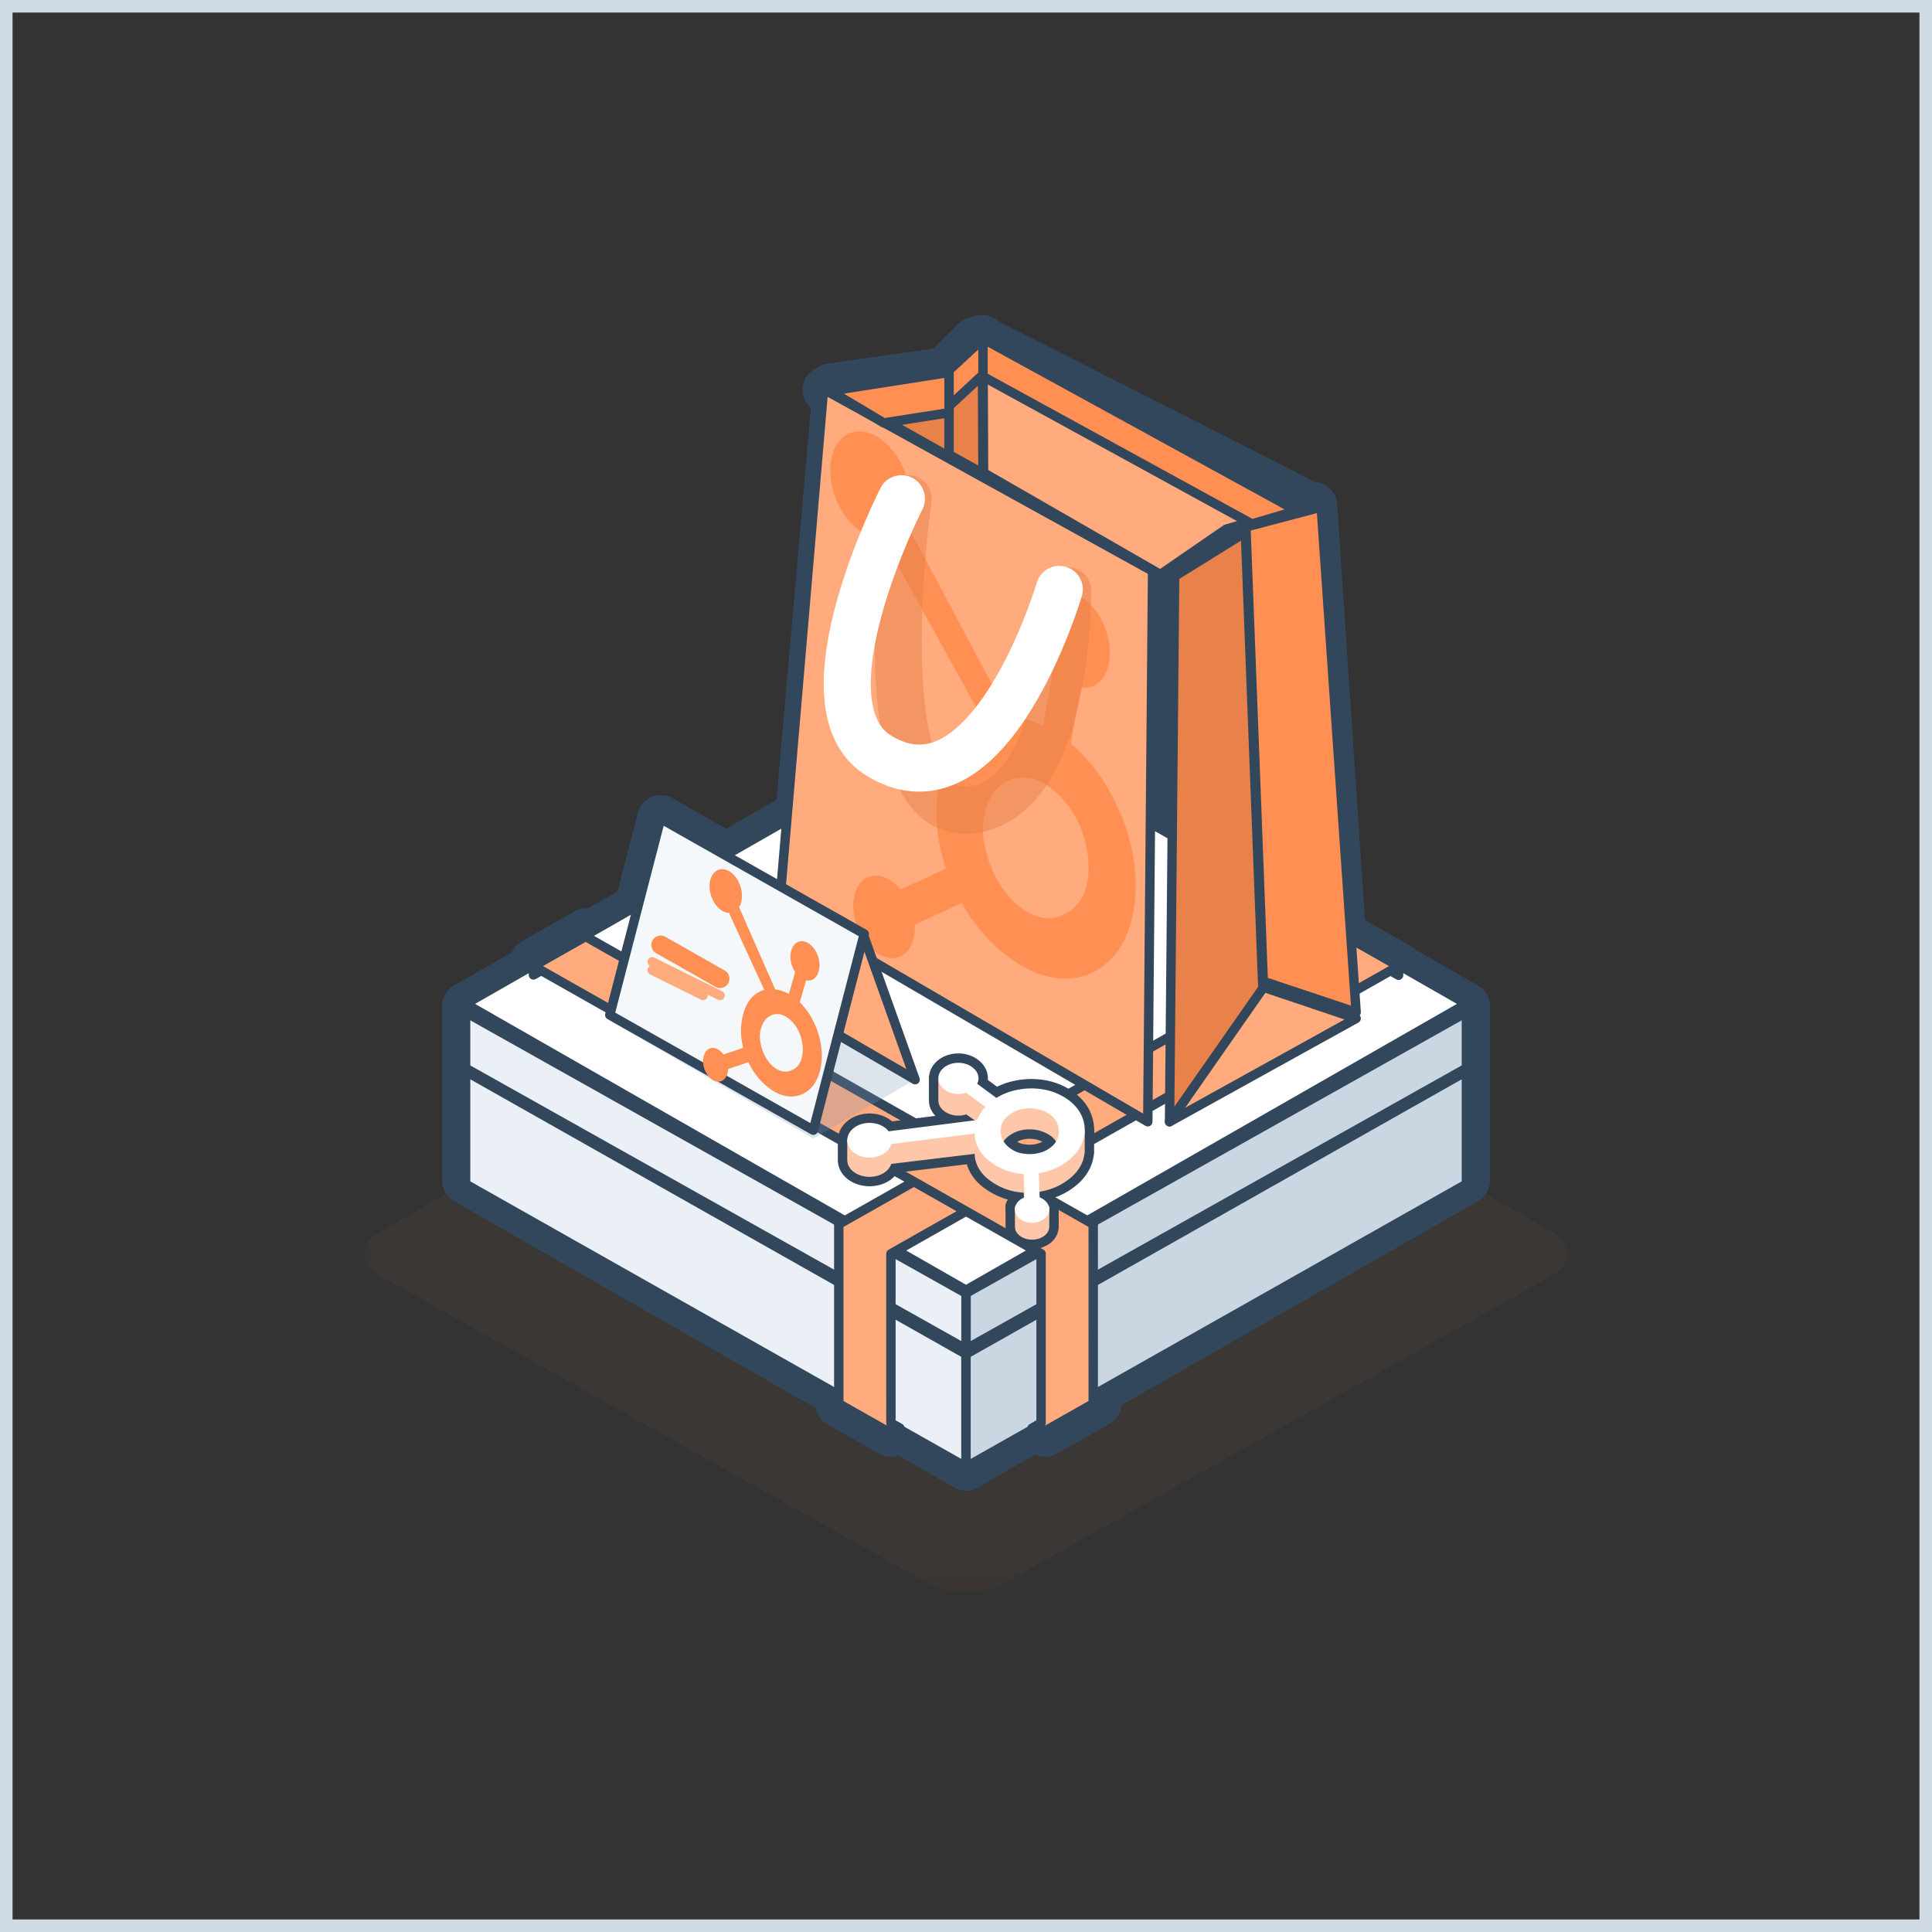 <?xml version="1.0" encoding="UTF-8" standalone="no"?>
<svg width="154" height="154" xmlns="http://www.w3.org/2000/svg" xmlns:xlink="http://www.w3.org/1999/xlink">
  <rect width="100%" height="100%" fill="#333333" stroke="none"/>
  <defs>
    <path id="a" d="M0 .366V54.93h96V.366z"/>
  </defs>
  <g fill="none" fill-rule="evenodd">
    <path stroke="#D0DAE5" d="M.5.5h153v153H.5z"/>
    <g transform="translate(29 71.966)">
      <mask id="b" fill="#fff">
        <use xlink:href="#a"/>
      </mask>
      <path d="M51.036 1.087c-1.67-.961-4.402-.961-6.072 0L1.247 26.25c-1.67.961-1.66 2.519.02 3.462l43.679 24.51c1.68.942 4.429.942 6.11 0l43.679-24.51c1.68-.943 1.688-2.5.019-3.462L51.036 1.086z" fill="#FF8F52" fill-rule="nonzero" opacity=".2" mask="url(#b)"/>
    </g>
    <path stroke="#33475C" stroke-width="3.75" stroke-linecap="round" stroke-linejoin="round" d="M116.887 94.114l-39.886 22.819-39.888-22.82L77 71.296z"/>
    <path d="M116.887 84.84l-39.886 22.94-39.888-22.94L77 61.9l39.887 22.94zm-79.774 0v9.153L77 116.933v-9.154L37.113 84.84z" stroke="#33475C" stroke-width="3.75" stroke-linecap="round" stroke-linejoin="round"/>
    <path d="M116.887 84.766v9.174l-39.886 22.993v-9.175l39.886-22.992zm0-4.572l-39.886 22.992-39.888-22.992L77 57.2l39.887 22.993z" stroke="#33475C" stroke-width="3.75" stroke-linecap="round" stroke-linejoin="round"/>
    <path d="M116.887 80.691v4.453l-39.886 22.393v-4.453l39.886-22.393zm-79.774 0v4.453L77 107.537v-4.453L37.113 80.69z" stroke="#33475C" stroke-width="3.75" stroke-linecap="round" stroke-linejoin="round"/>
    <path stroke="#33475C" stroke-width="3.75" stroke-linecap="round" stroke-linejoin="round" d="M107.323 74.651L66.859 97.584v14.309l4.156 2.355.72-.408-.72-.408V99.94l39.819-22.568.645.365v-.73z"/>
    <path d="M87.514 97.419l-40.8-23.147-4.193 2.379v.713l.629-.356 40.171 22.79v13.626l-.726.413.726.411.726-.412 3.467-1.967V97.42zm17.198-57.116l-5.84 1.588 1.35 36.374 7.2 2.48-2.71-40.442zm2.71 40.442l-7.2-2.48-7.202 10.652 14.403-8.172zM66.652 31.027L93.41 45.399l-.39 43.518L63.061 71.92l3.589-40.894z" stroke="#33475C" stroke-width="3.75" stroke-linecap="round" stroke-linejoin="round"/>
    <g stroke-linecap="round" stroke-linejoin="round" stroke="#33475C" stroke-width="3.75">
      <path d="M65.851 31.063l9.254-1.353v6.503l-9.254-5.15zm9.254-1.352l2.588-2.565.048 10.535-2.636-1.468v-6.502z"/>
      <path d="M77.693 27.146l.048 10.535 14.373 7.998 5.361-3.567 5.731-1.616z"/>
    </g>
    <path d="M97.315 42.059l-5.344 3.533-.382 43.824 7.045-10.728-1.319-36.63zM85.389 72.89c-.908.61-2.094.571-3.245-.109l-.181-.115c-.644-.402-1.243-.988-1.746-1.705a8.7 8.7 0 0 1-1.307-2.76c-.306-.954-.393-1.932-.248-2.791l.049-.258c.143-.833.462-1.543.925-2.063a2.857 2.857 0 0 1 1.874-1c.709-.103 1.486.098 2.23.576l.07.046c.682.425 1.32 1.041 1.858 1.794a8.56 8.56 0 0 1 1.23 2.651c.251.949.34 1.902.255 2.781a6.78 6.78 0 0 1-.075.513c-.232 1.17-.837 2.045-1.69 2.44zm5.258-5.286a16.298 16.298 0 0 0-2.238-5.213c-.773-1.193-1.684-2.228-2.678-3.043l.83-4.47c1.144.153 2.049-.641 2.28-2.003.356-1.857-.624-4.183-2.188-5.196-1.565-1.012-3.122-.33-3.48 1.528l-.008.048c-.269 1.338.182 2.997 1.137 4.18l-.83 4.474c-.918-.433-1.843-.668-2.734-.693-1.36-2.519-5.84-10.79-8.45-15.62a3.5 3.5 0 0 0 .307-.915c.387-2.08-.717-4.672-2.467-5.79-1.748-1.117-3.48-.337-3.868 1.743-.386 2.079.717 4.67 2.465 5.788.574.363 1.171.531 1.726.487l.55 1.019 7.646 13.588a4.922 4.922 0 0 0-1.59.99c-.985.87-1.67 2.182-1.975 3.778l-.064.342c-.212 1.105-.259 2.309-.137 3.554.109 1.056.35 2.128.712 3.175l-3.692 1.667c-1.163-1.36-2.71-1.484-3.454-.275-.745 1.21-.405 3.293.759 4.653 1.163 1.36 2.71 1.484 3.454.275.298-.483.433-1.134.385-1.849l3.806-1.72c.365.62.773 1.214 1.22 1.776.925 1.182 1.978 2.159 3.095 2.87l.216.138c2.687 1.72 5.492 1.673 7.421-.126.994-.895 1.685-2.233 1.99-3.856l.016-.084c.31-1.598.253-3.4-.162-5.22z" stroke="#33475C" stroke-width="3.75" stroke-linecap="round" stroke-linejoin="round"/>
    <path d="M72.401 39.752s-3.865 26.31 5.294 24.767c7.563-1.276 7.417-17.439 7.417-17.439" stroke="#33475C" stroke-width="3.75" stroke-linecap="round" stroke-linejoin="round"/>
    <path d="M72.401 39.752s-3.865 26.31 5.294 24.767c7.563-1.276 7.417-17.439 7.417-17.439" stroke="#33475C" stroke-width="3.75" stroke-linecap="round" stroke-linejoin="round"/>
    <path d="M72.158 39.515s-8.221 16.096-1.78 20.06c8.713 5.362 14.151-12.976 14.151-12.976l-12.371-7.084zm3.404-7.116l-5.148.73-4.23-2.282 9.378-1.328v2.88zm2.623-2.519l22.165 11.24 3.692-1.008L78.185 27v2.88z" stroke="#33475C" stroke-width="3.75" stroke-linecap="round" stroke-linejoin="round"/>
    <path d="M75.747 32.477l2.605-2.555V27l-2.605 2.555v2.922zM64.439 90.758l7.917-4.607-15.834-9.213-7.916 4.607 15.833 9.213z" stroke="#33475C" stroke-width="3.75" stroke-linecap="round" stroke-linejoin="round"/>
    <path stroke="#33475C" stroke-width="3.75" stroke-linecap="round" stroke-linejoin="round" d="M64.831 90.758l8.113-4.698-16.226-9.396-8.112 4.699zM52.662 65.255l16.226 9.444 4.056 11.361-16.226-9.444z"/>
    <path stroke="#33475C" stroke-width="3.75" stroke-linecap="round" stroke-linejoin="round" d="M52.662 65.255l-4.056 15.646 16.225 9.186 4.056-15.645z"/>
    <path d="M63.579 84.525c-.375.2-.834.144-1.258-.155l-.067-.05a2.373 2.373 0 0 1-.618-.71 3.291 3.291 0 0 1-.411-1.096 2.245 2.245 0 0 1 .002-1.071l.027-.096c.085-.311.234-.57.432-.752.205-.197.478-.31.763-.315.28-.014.575.09.847.298l.025.02c.25.185.477.442.66.747.188.326.318.682.384 1.052.065.353.066.714.003 1.067-.014.064-.03.129-.048.192-.13.437-.396.749-.742.87zm2.228-1.826a6.14 6.14 0 0 0-.687-2.061 5.05 5.05 0 0 0-.934-1.252l.479-1.672c.44.099.819-.172.956-.682.204-.693-.095-1.612-.668-2.053-.572-.44-1.202-.234-1.406.46l-.005.017c-.151.5-.034 1.147.296 1.63l-.48 1.673a2.72 2.72 0 0 0-1.038-.36c-.44-1.006-1.892-4.31-2.736-6.238.063-.099.114-.212.15-.337.224-.778-.114-1.803-.755-2.29-.64-.486-1.34-.25-1.564.527-.223.778.114 1.803.755 2.289.21.158.436.243.654.246l.178.407 2.495 5.437a1.937 1.937 0 0 0-.653.32c-.413.297-.726.772-.9 1.369l-.036.128a4.665 4.665 0 0 0-.178 1.347c.005.405.06.822.165 1.233l-1.493.505c-.405-.56-1.001-.66-1.333-.227-.331.434-.272 1.239.132 1.797.404.558 1 .66 1.333.226.132-.174.208-.416.214-.69l1.54-.52c.122.252.26.492.412.718.317.482.693.89 1.102 1.2l.079.06c.984.749 2.076.83 2.888.213.418-.306.733-.79.91-1.397l.009-.032c.175-.597.217-1.284.119-1.991zm-8.57-5.056l-4.543-2.598 4.543 2.598zm.024 1.55l-5.09-2.91 5.09 2.91zm-1.582.01l-3.693-2.111 3.693 2.11zm28.26 12.76l-.068.054a2.27 2.27 0 0 1-.865.426 2.988 2.988 0 0 1-1.178.075 2.134 2.134 0 0 1-1.035-.358l-.086-.062c-.278-.195-.485-.03-.604-.302a1.392 1.392 0 0 1-.086-.923c.067-.304.252-.585.532-.807l.026-.021c.268-.215.58-.37.913-.457a2.939 2.939 0 0 1 1.129-.061c.375.053.73.174 1.032.353.063.039.116.073.173.115.386.286.61.674.628 1.083.086.468-.1.531-.511.885zm2.173-2.112a3.097 3.097 0 0 0-.87-.956l-.027-.019c-.527-.388-1.18-1.125-1.893-1.256-.724-.128-1.428-.366-2.14-.205-.54.116-1.095 1.032-1.532 1.3l-.64-1.386c.222-.437-.771-.618-1.225-.934a1.749 1.749 0 0 0-.799-.31v-.019l-1.81-.462v1.662c.009.298.166.594.47.818l.017.01c.44.33 1.1.42 1.663.229l1.48 1.07c-.288.3-.524-.6-.663-.242-1.1.136-4.702.66-6.81.922-.078-.101-.504.781-.614.7-.458-.332-.755-.24-1.32-.117l-.06-.275-1.19-.116v1.667h.002c.007.339.184.675.532.927.688.497 1.777.477 2.431-.047.211-.17.356-.38.423-.607l.003.002c1.91-.237 5.039-.617 6.432-.788.01.225.042.448.115.666.168.541.538 1.034 1.065 1.42l.113.082c.382.276.805.492 1.254.64.393.129.812.207 1.24.233l.037 1.112-.715-.062v1.633h.003a.802.802 0 0 0 .134.436c.324.5 1.119.704 1.776.457.462-.174.726-.526.732-.893h.005V95.51l-.764.082-.04-1.19c.276-.045.548-.112.813-.2a4.623 4.623 0 0 0 1.477-.78l.082-.066c.7-.558 1.094-1.281 1.153-2.03l.009-.011v-.096-.148l.004-1.485-.353.264z" stroke="#33475C" stroke-width="3.75" stroke-linecap="round" stroke-linejoin="round"/>
    <path d="M83.852 91.378l-.07.057a2.32 2.32 0 0 1-.893.45c-.397.11-.811.137-1.218.08a2.185 2.185 0 0 1-1.07-.378l-.089-.065a1.82 1.82 0 0 1-.624-.754 1.5 1.5 0 0 1-.088-.973c.069-.321.26-.618.549-.853l.027-.022c.277-.227.599-.391.944-.483.38-.098.777-.12 1.166-.065.388.057.754.185 1.067.373.065.042.12.078.178.122.399.302.63.712.65 1.144.088.494-.104.994-.529 1.368v-.001zm2.475-2.153c-.181-.58-.573-1.106-1.128-1.52l-.028-.02a4.703 4.703 0 0 0-1.956-.837 5.651 5.651 0 0 0-2.265.052 4.835 4.835 0 0 0-1.53.616l-1.529-1.13c.23-.463.071-.987-.399-1.322-.632-.474-1.64-.459-2.25.033-.61.494-.592 1.277.042 1.751.005.005.01.008.016.012.455.347 1.137.443 1.718.24l1.53 1.131c-.288.301-.515.657-.667 1.047-1.136.144-4.871.623-7.05.9a1.462 1.462 0 0 0-.293-.29c-.712-.526-1.837-.505-2.513.049-.677.553-.648 1.428.063 1.954.71.525 1.835.505 2.512-.049.22-.181.373-.407.44-.652 1.973-.25 5.207-.652 6.646-.832.008.24.042.482.118.716.174.572.557 1.092 1.101 1.5l.118.086c.394.292.831.52 1.295.676a5 5 0 0 0 1.281.246l.062 1.866c-.68.26-.957.9-.621 1.428.335.528 1.157.744 1.835.483.678-.26.957-.9.622-1.428a1.27 1.27 0 0 0-.627-.485l-.064-1.924c.286-.049.567-.12.84-.213a4.725 4.725 0 0 0 1.527-.824l.085-.069c1.04-.848 1.445-2.055 1.07-3.191z" stroke="#33475C" stroke-width="3.75" stroke-linecap="round" stroke-linejoin="round"/>
    <path d="M83.854 92.528l-.07.055a2.361 2.361 0 0 1-.893.434c-.397.105-.811.13-1.218.076a2.229 2.229 0 0 1-1.07-.364l-.09-.063c-.286-.199-.5-.03-.623-.308a1.396 1.396 0 0 1-.089-.938c.07-.31.26-.595.55-.82l.027-.023c.277-.218.599-.376.944-.464.38-.095.777-.116 1.166-.063a2.95 2.95 0 0 1 1.067.36c.065.039.12.074.178.116.399.291.631.687.65 1.103.088.475-.104.54-.529.899zM86.1 90.38a3.169 3.169 0 0 0-.898-.972l-.029-.02c-.545-.394-1.22-1.144-1.956-1.277-.749-.13-1.476-.372-2.213-.209-.558.119-1.13 1.05-1.582 1.323l-.661-1.41c.229-.444-.798-.628-1.267-.95a1.824 1.824 0 0 0-.825-.316v-.018l-1.872-.47v1.69h.001c.009.303.171.604.487.832l.016.01c.455.335 1.137.427 1.718.233l1.531 1.088c-.298.305-.542-.61-.685-.246-1.138.139-4.86.672-7.04.938-.08-.103-.52.795-.633.712-.473-.337-.78-.243-1.366-.119l-.061-.28-1.23-.117v1.695h.002c.008.344.191.686.55.942.712.506 1.837.486 2.513-.047.218-.173.368-.386.437-.618l.004.003c1.972-.241 5.207-.628 6.646-.802h.001c.01.229.043.456.118.677.174.55.556 1.053 1.1 1.445l.118.083c.395.28.832.5 1.295.65.407.132.84.212 1.282.238l.039 1.131-.739-.063v1.661h.003c.002.149.043.3.138.443.335.509 1.157.717 1.835.466.478-.178.75-.535.758-.909h.005v-1.661l-.79.084-.042-1.21c.286-.047.567-.115.84-.205a4.804 4.804 0 0 0 1.528-.793l.084-.067c.723-.568 1.13-1.303 1.191-2.065l.01-.011v-.097-.15l.004-1.511-.365.268z" stroke="#33475C" stroke-width="3.75" stroke-linecap="round" stroke-linejoin="round"/>
    <path d="M83.852 91.378l-.07.057a2.32 2.32 0 0 1-.893.45c-.397.11-.811.137-1.218.08a2.185 2.185 0 0 1-1.07-.378l-.089-.065a1.82 1.82 0 0 1-.624-.754 1.5 1.5 0 0 1-.088-.973c.069-.321.26-.618.549-.853l.027-.022c.277-.227.599-.391.944-.483.38-.098.777-.12 1.166-.065.388.057.754.185 1.067.373.065.042.12.078.178.122.399.302.63.712.65 1.144.088.494-.104.994-.529 1.368v-.001zm2.475-2.153c-.181-.58-.573-1.106-1.128-1.52l-.028-.02a4.703 4.703 0 0 0-1.956-.837 5.651 5.651 0 0 0-2.265.052 4.835 4.835 0 0 0-1.53.616l-1.529-1.13c.23-.463.071-.987-.399-1.322-.632-.474-1.64-.459-2.25.033-.61.494-.592 1.277.042 1.751.005.005.01.008.016.012.455.347 1.137.443 1.718.24l1.53 1.131c-.288.301-.515.657-.667 1.047-1.136.144-4.871.623-7.05.9a1.462 1.462 0 0 0-.293-.29c-.712-.526-1.837-.505-2.513.049-.677.553-.648 1.428.063 1.954.71.525 1.835.505 2.512-.049.22-.181.373-.407.44-.652 1.973-.25 5.207-.652 6.646-.832.008.24.042.482.118.716.174.572.557 1.092 1.101 1.5l.118.086c.394.292.831.52 1.295.676a5 5 0 0 0 1.281.246l.062 1.866c-.68.26-.957.9-.621 1.428.335.528 1.157.744 1.835.483.678-.26.957-.9.622-1.428a1.27 1.27 0 0 0-.627-.485l-.064-1.924c.286-.049.567-.12.84-.213a4.725 4.725 0 0 0 1.527-.824l.085-.069c1.04-.848 1.445-2.055 1.07-3.191z" stroke="#33475C" stroke-width="3.75" stroke-linecap="round" stroke-linejoin="round"/>
    <path d="M83.854 92.528l-.07.055a2.361 2.361 0 0 1-.893.434c-.397.105-.811.13-1.218.076a2.229 2.229 0 0 1-1.07-.364l-.09-.063c-.286-.199-.5-.03-.623-.308a1.396 1.396 0 0 1-.089-.938c.07-.31.26-.595.55-.82l.027-.023c.277-.218.599-.376.944-.464.38-.095.777-.116 1.166-.063a2.95 2.95 0 0 1 1.067.36c.065.039.12.074.178.116.399.291.631.687.65 1.103.088.475-.104.54-.529.899zM86.1 90.38a3.169 3.169 0 0 0-.898-.972l-.029-.02c-.545-.394-1.22-1.144-1.956-1.277-.749-.13-1.476-.372-2.213-.209-.558.119-1.13 1.05-1.582 1.323l-.661-1.41c.229-.444-.798-.628-1.267-.95a1.824 1.824 0 0 0-.825-.316v-.018l-1.872-.47v1.69h.001c.009.303.171.604.487.832l.016.01c.455.335 1.137.427 1.718.233l1.531 1.088c-.298.305-.542-.61-.685-.246-1.138.139-4.86.672-7.04.938-.08-.103-.52.795-.633.712-.473-.337-.78-.243-1.366-.119l-.061-.28-1.23-.117v1.695h.002c.008.344.191.686.55.942.712.506 1.837.486 2.513-.047.218-.173.368-.386.437-.618l.004.003c1.972-.241 5.207-.628 6.646-.802h.001c.01.229.043.456.118.677.174.55.556 1.053 1.1 1.445l.118.083c.395.28.832.5 1.295.65.407.132.84.212 1.282.238l.039 1.131-.739-.063v1.661h.003c.002.149.043.3.138.443.335.509 1.157.717 1.835.466.478-.178.75-.535.758-.909h.005v-1.661l-.79.084-.042-1.21c.286-.047.567-.115.84-.205a4.804 4.804 0 0 0 1.528-.793l.084-.067c.723-.568 1.13-1.303 1.191-2.065l.01-.011v-.097-.15l.004-1.511-.365.268z" stroke="#33475C" stroke-width="3.75" stroke-linecap="round" stroke-linejoin="round"/>
    <path d="M83.852 91.378l-.07.057a2.32 2.32 0 0 1-.893.45c-.397.11-.811.137-1.218.08a2.185 2.185 0 0 1-1.07-.378l-.089-.065a1.82 1.82 0 0 1-.624-.754 1.5 1.5 0 0 1-.088-.973c.069-.321.26-.618.549-.853l.027-.022c.277-.227.599-.391.944-.483.38-.098.777-.12 1.166-.065.388.057.754.185 1.067.373.065.042.12.078.178.122.399.302.63.712.65 1.144.088.494-.104.994-.529 1.368v-.001zm2.475-2.153c-.181-.58-.573-1.106-1.128-1.52l-.028-.02a4.703 4.703 0 0 0-1.956-.837 5.651 5.651 0 0 0-2.265.052 4.835 4.835 0 0 0-1.53.616l-1.529-1.13c.23-.463.071-.987-.399-1.322-.632-.474-1.64-.459-2.25.033-.61.494-.592 1.277.042 1.751.005.005.01.008.016.012.455.347 1.137.443 1.718.24l1.53 1.131c-.288.301-.515.657-.667 1.047-1.136.144-4.871.623-7.05.9a1.462 1.462 0 0 0-.293-.29c-.712-.526-1.837-.505-2.513.049-.677.553-.648 1.428.063 1.954.71.525 1.835.505 2.512-.049.22-.181.373-.407.44-.652 1.973-.25 5.207-.652 6.646-.832.008.24.042.482.118.716.174.572.557 1.092 1.101 1.5l.118.086c.394.292.831.52 1.295.676a5 5 0 0 0 1.281.246l.062 1.866c-.68.26-.957.9-.621 1.428.335.528 1.157.744 1.835.483.678-.26.957-.9.622-1.428a1.27 1.27 0 0 0-.627-.485l-.064-1.924c.286-.049.567-.12.84-.213a4.725 4.725 0 0 0 1.527-.824l.085-.069c1.04-.848 1.445-2.055 1.07-3.191z" stroke="#33475C" stroke-width="3.75" stroke-linecap="round" stroke-linejoin="round"/>
    <path stroke="#33475C" stroke-width=".75" stroke-linecap="round" stroke-linejoin="round" d="M116.887 94.114l-39.886 22.819-39.888-22.82L77 71.296z"/>
    <path stroke="#33475C" stroke-width=".75" stroke-linecap="round" stroke-linejoin="round" d="M116.887 84.718l-39.886 22.819-39.888-22.819L77 61.9z"/>
    <path fill="#EAF0F6" fill-rule="nonzero" d="M37.113 85.39v8.996L77 116.933v-8.997z"/>
    <path stroke="#33475C" stroke-width=".75" stroke-linecap="round" stroke-linejoin="round" d="M37.113 85.39v8.996L77 116.933v-8.997z"/>
    <path fill="#CBD6E3" fill-rule="nonzero" d="M116.887 85.39v8.996L77 116.933v-8.997z"/>
    <path stroke="#33475C" stroke-width=".75" stroke-linecap="round" stroke-linejoin="round" d="M116.887 85.39v8.996L77 116.933v-8.997z"/>
    <path fill="#FFF" fill-rule="nonzero" d="M116.887 80.02L77.001 102.84 37.113 80.02 77 57.201z"/>
    <path stroke="#33475C" stroke-width=".75" stroke-linecap="round" stroke-linejoin="round" d="M116.887 80.02L77.001 102.84 37.113 80.02 77 57.201z"/>
    <path fill="#CBD6E3" fill-rule="nonzero" d="M116.887 80.691v4.453L77 107.537v-4.453z"/>
    <path stroke="#33475C" stroke-width=".75" stroke-linecap="round" stroke-linejoin="round" d="M116.887 80.691v4.453L77 107.537v-4.453z"/>
    <path fill="#EAF0F6" fill-rule="nonzero" d="M37.113 80.691v4.453L77 107.537v-4.453z"/>
    <path stroke="#33475C" stroke-width=".75" stroke-linecap="round" stroke-linejoin="round" d="M37.113 80.691v4.453L77 107.537v-4.453z"/>
    <path fill="#FFAB7D" fill-rule="nonzero" d="M107.323 74.651L66.859 97.584v14.309l4.156 2.355.72-.408-.72-.408V99.94l39.819-22.568.645.365v-.73z"/>
    <path stroke="#33475C" stroke-width=".75" stroke-linecap="round" stroke-linejoin="round" d="M107.323 74.651L66.859 97.584v14.309l4.156 2.355.72-.408-.72-.408V99.94l39.819-22.568.645.365v-.73z"/>
    <path fill="#FFAB7D" fill-rule="nonzero" d="M87.14 97.579L46.68 74.65l-4.158 2.356v.707l.624-.353 39.838 22.574v13.497l-.72.408.72.408.72-.408 3.438-1.948z"/>
    <path stroke="#33475C" stroke-width=".75" stroke-linecap="round" stroke-linejoin="round" d="M87.14 97.579L46.68 74.65l-4.158 2.356v.707l.624-.353 39.838 22.574v13.497l-.72.408.72.408.72-.408 3.438-1.948z"/>
    <path fill="#FF8F52" fill-rule="nonzero" d="M105.312 40.423l-6.002 1.581 1.386 36.217 7.403 2.47z"/>
    <path stroke="#33475C" stroke-width=".75" stroke-linecap="round" stroke-linejoin="round" d="M105.312 40.423l-6.002 1.581 1.386 36.217 7.403 2.47z"/>
    <path fill="#FFAB7D" fill-rule="nonzero" d="M108.099 81.179l-7.437-2.501-7.437 10.738z"/>
    <path stroke="#33475C" stroke-width=".75" stroke-linecap="round" stroke-linejoin="round" d="M108.099 81.179l-7.437-2.501-7.437 10.738z"/>
    <path fill="#FFAB7D" fill-rule="nonzero" d="M65.645 31.027l26.228 14.496-.383 43.893-29.363-17.142z"/>
    <path stroke="#33475C" stroke-width=".75" stroke-linecap="round" stroke-linejoin="round" d="M65.645 31.027l26.228 14.496-.383 43.893-29.363-17.142z"/>
    <path fill="#E8824A" fill-rule="nonzero" d="M66.183 31.08l9.465-1.395v6.711z"/>
    <path stroke="#33475C" stroke-width=".75" stroke-linecap="round" stroke-linejoin="round" d="M66.183 31.08l9.465-1.395v6.711z"/>
    <path fill="#E8824A" fill-rule="nonzero" d="M75.648 29.614L78.303 27l.05 10.738-2.705-1.495z"/>
    <path stroke="#33475C" stroke-width=".75" stroke-linecap="round" stroke-linejoin="round" d="M75.648 29.614L78.303 27l.05 10.738-2.705-1.495z"/>
    <path fill="#FFAB7D" fill-rule="nonzero" d="M78.352 27l.047 10.681 14.092 8.11 5.256-3.617 5.62-1.637z"/>
    <path stroke="#33475C" stroke-width=".75" stroke-linecap="round" stroke-linejoin="round" d="M78.352 27l.047 10.681 14.092 8.11 5.256-3.617 5.62-1.637z"/>
    <path fill="#E8824A" fill-rule="nonzero" d="M99.27 42.436l-5.641 3.505-.404 43.475 7.437-10.643z"/>
    <path stroke="#33475C" stroke-width=".75" stroke-linecap="round" stroke-linejoin="round" d="M99.27 42.436l-5.641 3.505-.404 43.475 7.437-10.643z"/>
    <path d="M85.014 72.766c-.89.609-2.053.57-3.181-.108l-.178-.116c-.631-.4-1.219-.984-1.712-1.698a8.736 8.736 0 0 1-1.281-2.752c-.301-.951-.386-1.926-.243-2.782l.047-.257c.141-.83.453-1.538.907-2.056.49-.575 1.123-.918 1.838-.998.694-.102 1.457.1 2.185.576l.07.045c.668.424 1.293 1.038 1.822 1.789a8.598 8.598 0 0 1 1.205 2.642c.247.945.333 1.895.25 2.772-.02.182-.041.339-.073.51-.227 1.167-.821 2.04-1.656 2.433m5.155-5.268a16.387 16.387 0 0 0-2.195-5.197c-.757-1.19-1.65-2.22-2.625-3.033l.813-4.456c1.122.153 2.01-.639 2.236-1.996.35-1.85-.61-4.17-2.144-5.18-1.535-1.008-3.062-.327-3.412 1.524l-.008.047c-.264 1.334.178 2.988 1.114 4.168l-.814 4.459c-.9-.432-1.806-.666-2.68-.69-1.334-2.511-5.726-10.757-8.285-15.57.141-.288.243-.595.3-.913.38-2.073-.702-4.656-2.418-5.77-1.714-1.114-3.412-.337-3.792 1.737-.38 2.072.703 4.654 2.417 5.769.562.362 1.148.53 1.691.485l.54 1.016 7.496 13.543a4.815 4.815 0 0 0-1.558.987c-.966.868-1.639 2.176-1.937 3.767l-.062.34c-.208 1.102-.254 2.302-.134 3.543.106 1.052.342 2.121.697 3.164l-3.62 1.662c-1.14-1.356-2.656-1.479-3.386-.274-.73 1.206-.397 3.282.744 4.638 1.14 1.356 2.657 1.479 3.387.274.292-.482.424-1.13.377-1.843l3.732-1.714c.357.618.757 1.21 1.196 1.77.907 1.178 1.94 2.152 3.034 2.86l.212.138c2.635 1.715 5.385 1.668 7.277-.125.974-.892 1.651-2.226 1.951-3.844l.015-.084c.303-1.592.248-3.388-.16-5.202" fill="#FF8F52" fill-rule="nonzero"/>
    <path d="M72.401 39.752s-3.865 26.31 5.294 24.767c7.563-1.276 7.417-17.439 7.417-17.439" stroke="#E8824A" stroke-width="3.75" opacity=".5" stroke-linecap="round" stroke-linejoin="round"/>
    <path d="M71.852 39.752s-8.362 16.428-1.81 20.474c8.862 5.472 14.395-13.243 14.395-13.243" stroke="#FFF" stroke-width="3.75" stroke-linecap="round" stroke-linejoin="round"/>
    <path fill="#FF8F52" fill-rule="nonzero" d="M75.648 32.898l-5.195.813-4.27-2.544 9.465-1.482z"/>
    <path stroke="#33475C" stroke-width=".75" stroke-linecap="round" stroke-linejoin="round" d="M75.648 32.898l-5.195.813-4.27-2.544 9.465-1.482v3.213"/>
    <path fill="#FF8F52" fill-rule="nonzero" d="M78.352 30.012l21.442 11.753 3.572-1.054L78.352 27z"/>
    <path stroke="#33475C" stroke-width=".75" stroke-linecap="round" stroke-linejoin="round" d="M78.352 30.012l21.442 11.753 3.572-1.054L78.352 27z"/>
    <path fill="#FF8F52" fill-rule="nonzero" d="M75.648 32.37l2.704-2.505V27l-2.704 2.505z"/>
    <path stroke="#33475C" stroke-width=".75" stroke-linecap="round" stroke-linejoin="round" d="M75.648 32.37l2.704-2.505V27l-2.704 2.505z"/>
    <path fill="#7B97B7" fill-rule="nonzero" opacity=".25" d="M64.831 90.758l8.113-4.698-16.226-9.396-8.112 4.699z"/>
    <path fill="#FFAB7D" fill-rule="nonzero" d="M52.662 65.255l16.226 9.444 4.056 11.361-16.226-9.444z"/>
    <path stroke="#33475C" stroke-width=".75" stroke-linecap="round" stroke-linejoin="round" d="M52.662 65.255l16.226 9.444 4.056 11.361-16.226-9.444z"/>
    <path fill="#F5F8FA" fill-rule="nonzero" d="M52.662 65.255l-4.056 15.646 16.225 9.186 4.056-15.645z"/>
    <path stroke="#33475C" stroke-width=".75" stroke-linecap="round" stroke-linejoin="round" d="M52.662 65.255l-4.056 15.646 16.225 9.186 4.056-15.645z"/>
    <path d="M63.11 85.296c-.393.21-.876.151-1.322-.163l-.07-.053a2.493 2.493 0 0 1-.65-.745 3.456 3.456 0 0 1-.432-1.152c-.09-.392-.09-.786.002-1.125l.029-.1c.09-.328.245-.6.454-.79.215-.208.502-.327.802-.332.294-.015.604.094.89.314l.027.02c.263.195.5.465.693.786.198.342.335.716.404 1.105.068.37.07.75.003 1.12a2.988 2.988 0 0 1-.05.202c-.138.46-.417.787-.78.913m2.343-1.918a6.448 6.448 0 0 0-.723-2.166 5.305 5.305 0 0 0-.982-1.315l.504-1.757c.462.104.86-.18 1.005-.716.214-.728-.1-1.694-.702-2.157-.602-.462-1.263-.246-1.478.483l-.005.018c-.16.526-.036 1.205.31 1.714l-.504 1.756a2.86 2.86 0 0 0-1.09-.377l-2.877-6.554a1.37 1.37 0 0 0 .159-.355c.235-.817-.12-1.893-.794-2.404-.674-.511-1.41-.263-1.645.553-.235.817.12 1.893.794 2.404.221.166.458.256.687.259l.187.427 2.623 5.713a2.037 2.037 0 0 0-.686.336c-.434.311-.763.81-.946 1.438l-.039.134c-.13.46-.194.937-.186 1.416.005.425.064.863.173 1.294l-1.569.53c-.426-.586-1.053-.692-1.401-.237-.348.456-.287 1.301.138 1.887.425.587 1.052.693 1.401.238.14-.183.22-.437.226-.724l1.618-.548c.129.265.274.518.433.755.334.506.729.936 1.158 1.26l.084.064c1.034.786 2.182.871 3.036.223.44-.32.77-.83.955-1.467l.01-.034c.185-.627.229-1.349.125-2.091" fill="#FF8F52" fill-rule="nonzero"/>
    <path d="M57.394 78.007l-4.732-2.685" fill="#FFF" fill-rule="nonzero"/>
    <path d="M57.394 78.007l-4.732-2.685" stroke="#FF8F52" stroke-width="1.5" stroke-linecap="round" stroke-linejoin="round"/>
    <path d="M57.394 79.349l-5.408-2.685" fill="#FFF" fill-rule="nonzero"/>
    <path d="M57.394 79.349l-5.408-2.685" stroke="#FFAB7D" stroke-width=".75" stroke-linecap="round" stroke-linejoin="round"/>
    <path d="M56.042 79.349l-4.056-2.013" fill="#FFF" fill-rule="nonzero"/>
    <path d="M56.042 79.349l-4.056-2.013" stroke="#FFAB7D" stroke-width=".75" stroke-linecap="round" stroke-linejoin="round"/>
    <path d="M83.854 92.528l-.07.055a2.361 2.361 0 0 1-.893.434c-.397.105-.811.13-1.218.076a2.229 2.229 0 0 1-1.07-.364l-.09-.063c-.286-.199-.5-.03-.623-.308a1.396 1.396 0 0 1-.089-.938c.07-.31.26-.595.55-.82l.027-.023c.277-.218.599-.376.944-.464.38-.095.777-.116 1.166-.063a2.95 2.95 0 0 1 1.067.36c.065.039.12.074.178.116.399.291.631.687.65 1.103.088.475-.104.54-.529.899zM86.1 90.38a3.169 3.169 0 0 0-.898-.972l-.029-.02c-.545-.394-1.22-1.144-1.956-1.277-.749-.13-1.476-.372-2.213-.209-.558.119-1.13 1.05-1.582 1.323l-.661-1.41c.229-.444-.798-.628-1.267-.95a1.824 1.824 0 0 0-.825-.316v-.018l-1.872-.47v1.69h.001c.009.303.171.604.487.832l.016.01c.455.335 1.137.427 1.718.233l1.531 1.088c-.298.305-.542-.61-.685-.246-1.138.139-4.86.672-7.04.938-.08-.103-.52.795-.633.712-.473-.337-.78-.243-1.366-.119l-.061-.28-1.23-.117v1.695h.002c.008.344.191.686.55.942.712.506 1.837.486 2.513-.047.218-.173.368-.386.437-.618l.004.003c1.972-.241 5.207-.628 6.646-.802h.001c.01.229.043.456.118.677.174.55.556 1.053 1.1 1.445l.118.083c.395.28.832.5 1.295.65.407.132.84.212 1.282.238l.039 1.131-.739-.063v1.661h.003c.002.149.043.3.138.443.335.509 1.157.717 1.835.466.478-.178.75-.535.758-.909h.005v-1.661l-.79.084-.042-1.21c.286-.047.567-.115.84-.205a4.804 4.804 0 0 0 1.528-.793l.084-.067c.723-.568 1.13-1.303 1.191-2.065l.01-.011v-.097-.15l.004-1.511-.365.268z" stroke="#33475C" stroke-width="1.5" stroke-linecap="round" stroke-linejoin="round"/>
    <path d="M83.852 91.378l-.07.057a2.32 2.32 0 0 1-.893.45c-.397.11-.811.137-1.218.08a2.185 2.185 0 0 1-1.07-.378l-.089-.065a1.82 1.82 0 0 1-.624-.754 1.5 1.5 0 0 1-.088-.973c.069-.321.26-.618.549-.853l.027-.022c.277-.227.599-.391.944-.483.38-.098.777-.12 1.166-.065.388.057.754.185 1.067.373.065.042.12.078.178.122.399.302.63.712.65 1.144.088.494-.104.994-.529 1.368v-.001zm2.475-2.153c-.181-.58-.573-1.106-1.128-1.52l-.028-.02a4.703 4.703 0 0 0-1.956-.837 5.651 5.651 0 0 0-2.265.052 4.835 4.835 0 0 0-1.53.616l-1.529-1.13c.23-.463.071-.987-.399-1.322-.632-.474-1.64-.459-2.25.033-.61.494-.592 1.277.042 1.751.005.005.01.008.016.012.455.347 1.137.443 1.718.24l1.53 1.131c-.288.301-.515.657-.667 1.047-1.136.144-4.871.623-7.05.9a1.462 1.462 0 0 0-.293-.29c-.712-.526-1.837-.505-2.513.049-.677.553-.648 1.428.063 1.954.71.525 1.835.505 2.512-.049.22-.181.373-.407.44-.652 1.973-.25 5.207-.652 6.646-.832.008.24.042.482.118.716.174.572.557 1.092 1.101 1.5l.118.086c.394.292.831.52 1.295.676a5 5 0 0 0 1.281.246l.062 1.866c-.68.26-.957.9-.621 1.428.335.528 1.157.744 1.835.483.678-.26.957-.9.622-1.428a1.27 1.27 0 0 0-.627-.485l-.064-1.924c.286-.049.567-.12.84-.213a4.725 4.725 0 0 0 1.527-.824l.085-.069c1.04-.848 1.445-2.055 1.07-3.191z" stroke="#33475C" stroke-width="1.5" stroke-linecap="round" stroke-linejoin="round"/>
    <path d="M83.854 92.528l-.07.055a2.361 2.361 0 0 1-.893.434c-.397.105-.811.13-1.218.076a2.229 2.229 0 0 1-1.07-.364l-.09-.063c-.286-.199-.5-.03-.623-.308a1.396 1.396 0 0 1-.089-.938c.07-.31.26-.595.55-.82l.027-.023c.277-.218.599-.376.944-.464.38-.095.777-.116 1.166-.063a2.95 2.95 0 0 1 1.067.36c.065.039.12.074.178.116.399.291.631.687.65 1.103.088.475-.104.54-.529.899zM86.1 90.38a3.169 3.169 0 0 0-.898-.972l-.029-.02c-.545-.394-1.22-1.144-1.956-1.277-.749-.13-1.476-.372-2.213-.209-.558.119-1.13 1.05-1.582 1.323l-.661-1.41c.229-.444-.798-.628-1.267-.95a1.824 1.824 0 0 0-.825-.316v-.018l-1.872-.47v1.69h.001c.009.303.171.604.487.832l.016.01c.455.335 1.137.427 1.718.233l1.531 1.088c-.298.305-.542-.61-.685-.246-1.138.139-4.86.672-7.04.938-.08-.103-.52.795-.633.712-.473-.337-.78-.243-1.366-.119l-.061-.28-1.23-.117v1.695h.002c.008.344.191.686.55.942.712.506 1.837.486 2.513-.047.218-.173.368-.386.437-.618l.004.003c1.972-.241 5.207-.628 6.646-.802h.001c.01.229.043.456.118.677.174.55.556 1.053 1.1 1.445l.118.083c.395.28.832.5 1.295.65.407.132.84.212 1.282.238l.039 1.131-.739-.063v1.661h.003c.002.149.043.3.138.443.335.509 1.157.717 1.835.466.478-.178.75-.535.758-.909h.005v-1.661l-.79.084-.042-1.21c.286-.047.567-.115.84-.205a4.804 4.804 0 0 0 1.528-.793l.084-.067c.723-.568 1.13-1.303 1.191-2.065l.01-.011v-.097-.15l.004-1.511-.365.268z" fill="#FFC7AA" fill-rule="nonzero"/>
    <path d="M83.852 91.378l-.07.057a2.32 2.32 0 0 1-.893.45c-.397.11-.811.137-1.218.08a2.185 2.185 0 0 1-1.07-.378l-.089-.065a1.82 1.82 0 0 1-.624-.754 1.5 1.5 0 0 1-.088-.973c.069-.321.26-.618.549-.853l.027-.022c.277-.227.599-.391.944-.483.38-.098.777-.12 1.166-.065.388.057.754.185 1.067.373.065.042.12.078.178.122.399.302.63.712.65 1.144.088.494-.104.994-.529 1.368m2.475-2.154c-.181-.58-.573-1.106-1.128-1.52l-.028-.02a4.703 4.703 0 0 0-1.956-.837 5.651 5.651 0 0 0-2.265.052 4.835 4.835 0 0 0-1.53.616l-1.529-1.13c.23-.463.071-.987-.399-1.322-.632-.474-1.64-.459-2.25.033-.61.494-.592 1.277.042 1.751.005.005.01.008.016.012.455.347 1.137.443 1.718.24l1.53 1.131c-.288.301-.515.657-.667 1.047-1.136.144-4.871.623-7.05.9a1.462 1.462 0 0 0-.293-.29c-.712-.526-1.837-.505-2.513.049-.677.553-.648 1.428.063 1.954.71.525 1.835.505 2.512-.049.22-.181.373-.407.44-.652 1.973-.25 5.207-.652 6.646-.832.008.24.042.482.118.716.174.572.557 1.092 1.101 1.5l.118.086c.394.292.831.52 1.295.676a5 5 0 0 0 1.281.246l.062 1.866c-.68.26-.957.9-.621 1.428.335.528 1.157.744 1.835.483.678-.26.957-.9.622-1.428a1.27 1.27 0 0 0-.627-.485l-.064-1.924c.286-.049.567-.12.84-.213a4.725 4.725 0 0 0 1.527-.824l.085-.069c1.04-.848 1.445-2.055 1.07-3.191" fill="#FFF" fill-rule="nonzero"/>
  </g>
</svg>

